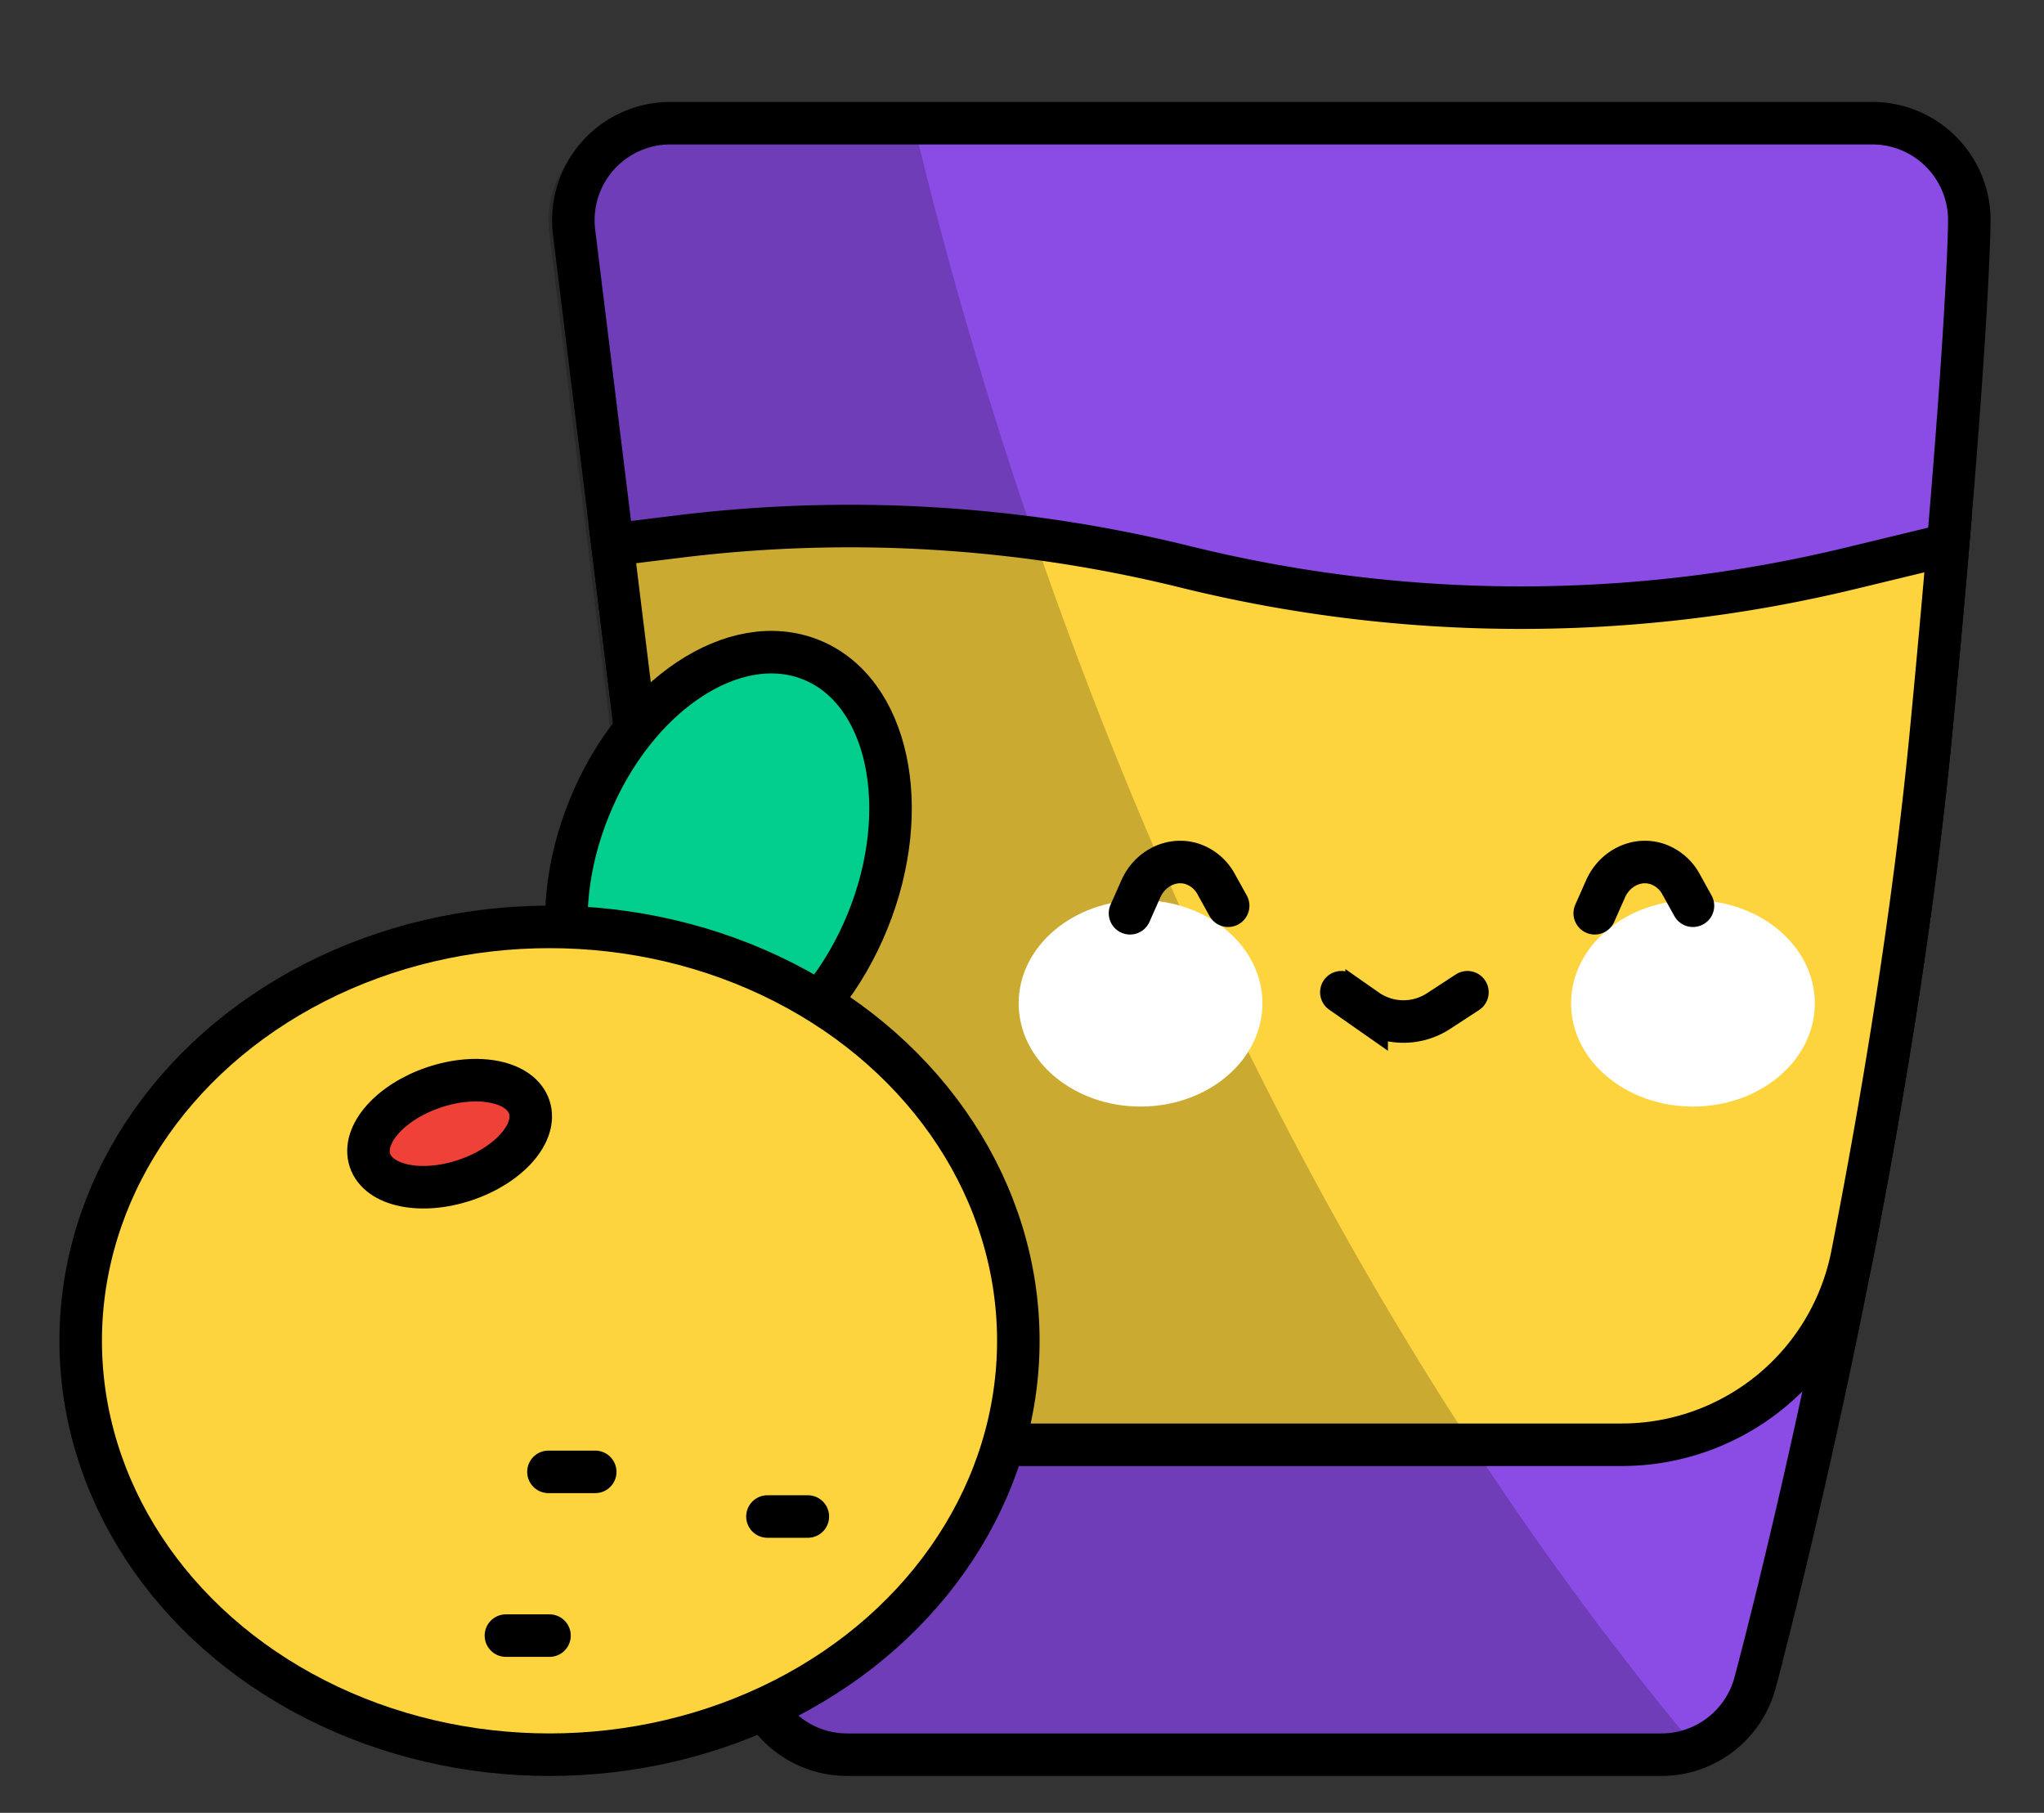 <svg id="Слой_1" data-name="Слой 1" xmlns="http://www.w3.org/2000/svg" viewBox="0 0 961.35 852.44"><rect x="0" y="0" width="961.35" height="852.44" fill="#333333" stroke="none"/><defs><style>.cls-1{fill:#8b4ce5;}.cls-1,.cls-2,.cls-5,.cls-6,.cls-7,.cls-8,.cls-9{stroke:#000;stroke-width:20px;}.cls-1,.cls-2,.cls-6,.cls-7,.cls-8,.cls-9{stroke-miterlimit:10;}.cls-2{fill:#fed43e;}.cls-3{opacity:0.2;}.cls-4{fill:#fff;}.cls-5,.cls-7{fill:none;}.cls-5,.cls-7,.cls-9{stroke-linecap:round;}.cls-5{stroke-linejoin:round;}.cls-6{fill:#02ce8e;}.cls-8,.cls-9{fill:#ef4137;}</style></defs><path class="cls-1" d="M781.39,825.11H398.44a45.61,45.61,0,0,1-45.27-40.05L270,109.12a45.61,45.61,0,0,1,45.27-51.19H880.61a45.61,45.61,0,0,1,45.61,46.45s-.32,55-17.81,238c-21,219.43-83,449-83,449A45.61,45.61,0,0,1,781.39,825.11Z"/><path class="cls-2" d="M288.05,256.14l52.1,423.23H762.69a110.52,110.52,0,0,0,108.47-89.28c14.59-74.55,29.06-161.89,37.25-247.67,3.13-32.72,5.7-61.33,7.83-86.28L870.08,267.3a658.58,658.58,0,0,1-312.58-.75h0a658.62,658.62,0,0,0-238.21-14.26Z"/><path class="cls-3" d="M341.51,785.07a45.61,45.61,0,0,0,45.27,40h383a45.48,45.48,0,0,0,24.54-7.17C565.44,541.8,465.85,210.27,429.75,57.93H303.57a45.61,45.61,0,0,0-45.27,51.19Z"/><ellipse class="cls-4" cx="536.43" cy="471.8" rx="57.32" ry="48.54"/><ellipse class="cls-4" cx="796.24" cy="471.8" rx="57.32" ry="48.54"/><path class="cls-5" d="M750.05,429.44l5.12-11.54c3.87-8.71,12.94-14,22.07-12.2l1.41.33a20.11,20.11,0,0,1,12.05,9.87l5.54,10"/><path class="cls-5" d="M531.48,429.44l5.12-11.54c3.87-8.71,12.94-14,22.07-12.2.47.1,1,.21,1.41.33a20.09,20.09,0,0,1,12,9.87l5.55,10"/><ellipse class="cls-6" cx="342.59" cy="406.5" rx="103.85" ry="70.67" transform="translate(-162.87 571.18) rotate(-67.92)"/><ellipse class="cls-2" cx="258.45" cy="630.48" rx="220.5" ry="194.63"/><path class="cls-7" d="M630.88,466.58l11.9,8.32a30.19,30.19,0,0,0,33.79.55l13.6-8.87"/><ellipse class="cls-8" cx="211.45" cy="533.11" rx="39.5" ry="23" transform="translate(-158.52 94.89) rotate(-18.54)"/><line class="cls-9" x1="237.95" y1="769.11" x2="258.45" y2="769.11"/><line class="cls-9" x1="379.95" y1="713.11" x2="360.95" y2="713.11"/><line class="cls-9" x1="279.95" y1="692.11" x2="257.95" y2="692.11"/></svg>